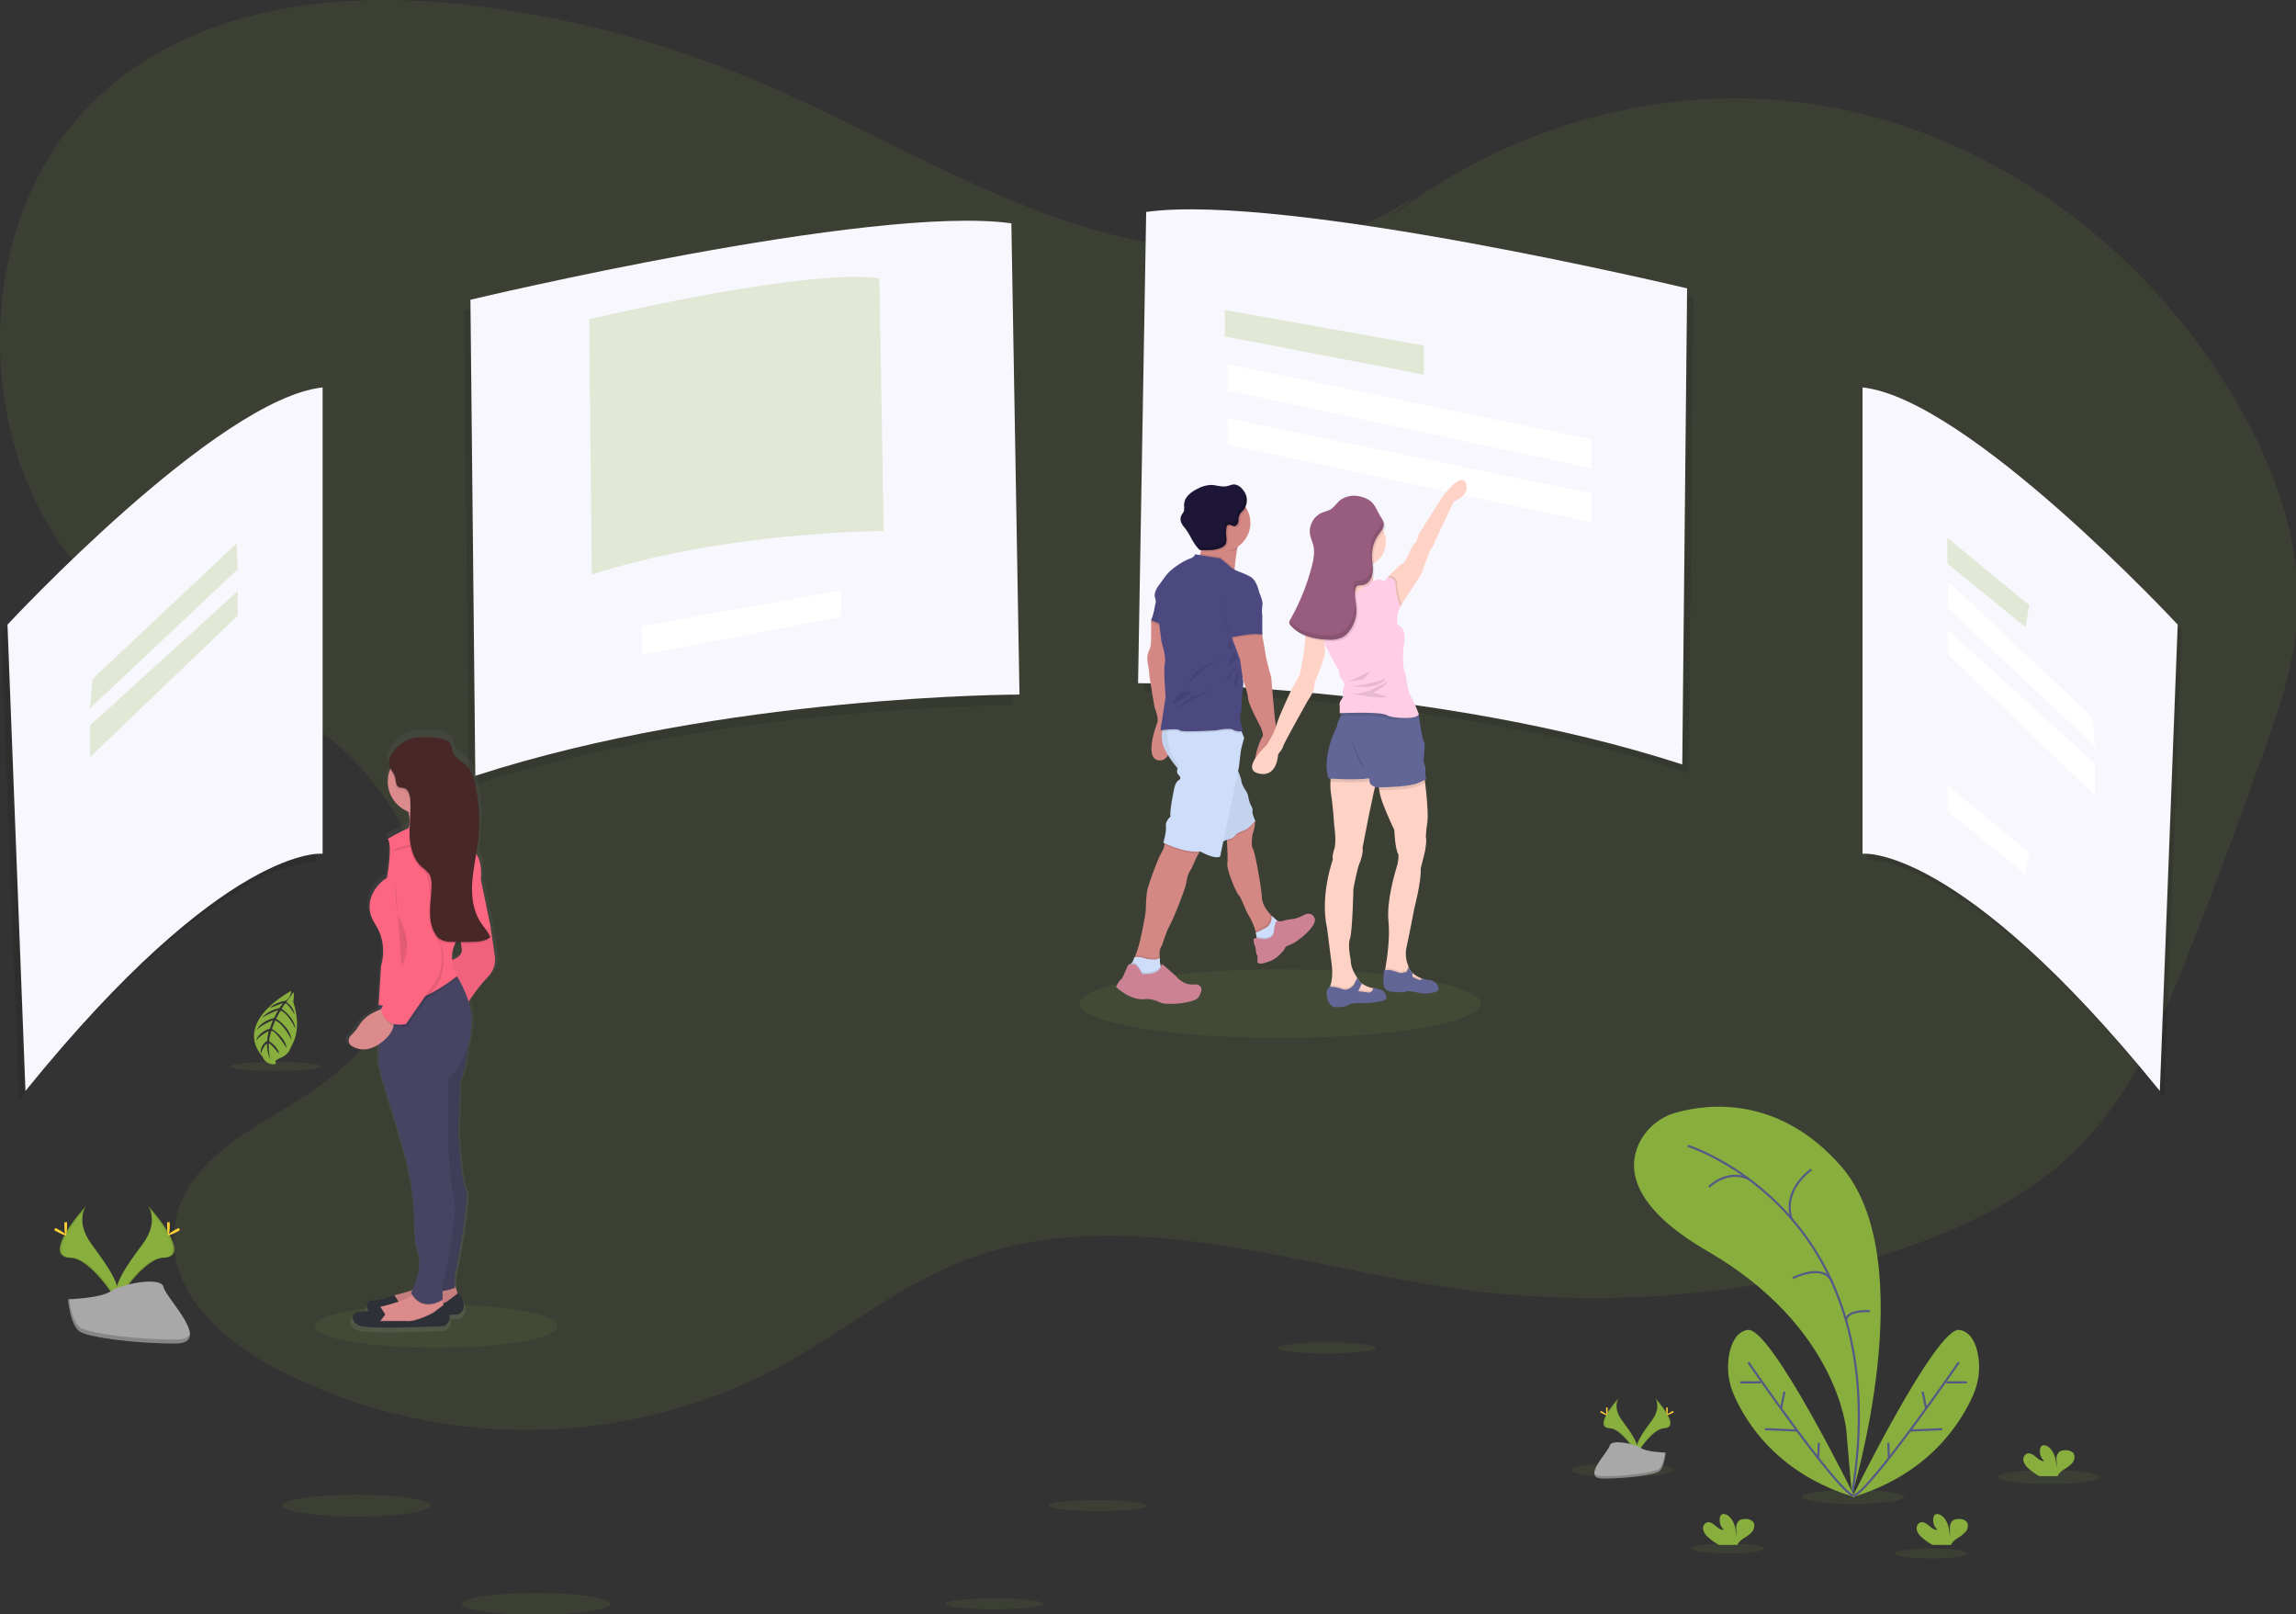 <?xml version="1.0" encoding="UTF-8" standalone="no"?><!DOCTYPE svg PUBLIC "-//W3C//DTD SVG 1.1//EN" "http://www.w3.org/Graphics/SVG/1.1/DTD/svg11.dtd"><svg width="100%" height="100%" viewBox="0 0 1077 757" version="1.1" xmlns="http://www.w3.org/2000/svg" xmlns:xlink="http://www.w3.org/1999/xlink" xml:space="preserve" xmlns:serif="http://www.serif.com/" style="fill-rule:evenodd;clip-rule:evenodd;stroke-miterlimit:10;"><rect x="0" y="0" width="1077" height="757" fill="#333333" stroke="none"/><path d="M663.83,91.84c-46.25,32.38 -106.24,30.29 -158.81,13.44c-52.57,-16.85 -100.86,-46.85 -152.08,-68.17c-42.69,-17.806 -87.67,-29.53 -133.62,-34.83c-65.28,-7.47 -138.18,1.63 -183.66,54c-50.65,58.29 -46.76,163.45 8,217c27.87,27.22 64.36,40.58 96.18,61.83c31.82,21.25 61.3,56.52 58.59,97.52c-2.51,38 -31.68,67.12 -61.87,85.41c-23.33,14.13 -52.06,29.56 -54.87,58.83c-2.72,28.32 21.44,50.51 44.51,63.13c75.26,41.18 168,40.78 243,-1c26.74,-14.95 51.3,-34.79 79.35,-46.37c73.65,-30.52 154.81,0.21 232.8,11.44c66.266,9.493 133.807,4.578 198,-14.41c38.62,-11.41 77.39,-28.85 104.52,-61.34c19.57,-23.43 31.76,-53.07 43.2,-82.36c12.2,-31.22 23.93,-62.663 35.19,-94.33c6.75,-19 13.4,-38.38 15.15,-58.72c3.16,-36.85 -10.16,-73.28 -28.3,-104.38c-43.07,-73.9 -115.61,-125.82 -194.17,-139.01c-78.56,-13.19 -161.67,12.57 -222.6,68.94" style="fill:#88ae3d;fill-opacity:0.1;fill-rule:nonzero;"/><path d="M540.65,103.4l-3.81,221c0,0 137.92,0 255.27,38.1l2.28,-223.26c0,0 -188.21,-44.99 -253.74,-35.84Z" style="fill-opacity:0.1;fill-rule:nonzero;"/><path d="M537.65,99.4l-3.81,221c0,0 137.92,0 255.27,38.1l2.28,-223.26c0,0 -188.21,-44.99 -253.74,-35.84Z" style="fill:#f7f7fd;fill-rule:nonzero;"/><path d="M471.41,109.73l3.81,221c0,0 -137.92,0 -255.26,38.1l-2.29,-223.26c0,0 188.21,-44.94 253.74,-35.84Z" style="fill-opacity:0.1;fill-rule:nonzero;"/><path d="M474.41,104.73l3.81,221c0,0 -137.92,0 -255.26,38.1l-2.29,-223.26c0,0 188.21,-44.94 253.74,-35.84Z" style="fill:#f7f7fd;fill-rule:nonzero;"/><path d="M412.46,130.51l2.05,118.51c0,0 -74,0 -136.9,20.43l-1.23,-119.73c0,0 100.94,-24.09 136.08,-19.21Z" style="fill:#88ae3d;fill-opacity:0.2;fill-rule:nonzero;"/><path d="M875.68,184.69l0,218.69c0,0 45,-5.34 139.45,111.25l8.38,-218.69c0,0 -98.3,-105.92 -147.83,-111.25Z" style="fill-opacity:0.1;fill-rule:nonzero;"/><path d="M873.68,181.69l0,218.69c0,0 45,-5.34 139.45,111.25l8.38,-218.69c0,0 -98.3,-105.92 -147.83,-111.25Z" style="fill:#f7f7fd;fill-rule:nonzero;"/><path d="M148.33,185.69l0,218.69c0,0 -44.96,-5.34 -139.39,111.25l-8.43,-218.69c0,0 98.29,-105.92 147.82,-111.25Z" style="fill-opacity:0.1;fill-rule:nonzero;"/><path d="M151.33,181.69l0,218.69c0,0 -44.96,-5.34 -139.39,111.25l-8.43,-218.69c0,0 98.29,-105.92 147.82,-111.25Z" style="fill:#f7f7fd;fill-rule:nonzero;"/><path d="M574.5,145.37l93.43,16.71l0,13.61l-93.43,-17.94l0,-12.38Z" style="fill:#88ae3d;fill-opacity:0.2;fill-rule:nonzero;"/><path d="M394.5,276.87l-93.42,16.71l0,13.61l93.42,-17.94l0,-12.38Z" style="fill:#fff;fill-rule:nonzero;"/><path d="M575.74,170.74l170.76,35.27l0,13.61l-170.76,-36.5l0,-12.38Z" style="fill:#fff;fill-rule:nonzero;"/><path d="M575.74,196.11l170.76,35.26l0,13.62l-170.76,-36.51l0,-12.37Z" style="fill:#fff;fill-rule:nonzero;"/><path d="M913.5,252.31l0,12.01l36.63,29.76l1.72,-10.3l-38.35,-31.47Z" style="fill:#88ae3d;fill-opacity:0.2;fill-rule:nonzero;"/><path d="M913.5,368.31l0,12.01l36.63,29.76l1.72,-10.3l-38.35,-31.47Z" style="fill:#fff;fill-rule:nonzero;"/><path d="M914.08,272.91l-0.58,12.02l69.25,65.23l-1.14,-13.73l-67.53,-63.52Z" style="fill:#fff;fill-rule:nonzero;"/><path d="M913.5,295.23l0,11.44l69.25,66.39l0,-14.88l-69.25,-62.95Z" style="fill:#fff;fill-rule:nonzero;"/><path d="M110.93,254.91l0.57,12.02l-69.24,65.23l1.14,-13.73l67.53,-63.52Z" style="fill:#88ae3d;fill-opacity:0.2;fill-rule:nonzero;"/><path d="M111.5,277.23l0,11.44l-69.24,66.39l0,-14.88l69.24,-62.95Z" style="fill:#88ae3d;fill-opacity:0.2;fill-rule:nonzero;"/><ellipse cx="204.61" cy="621.88" rx="57" ry="10.26" style="fill:#88ae3d;fill-opacity:0.1;"/><path d="M69.43,565.47c0,0 5.49,7.18 -2.54,18c-8.03,10.82 -14.65,20 -12,26.76c0,0 12.11,-20.14 22,-20.42c9.89,-0.28 3.39,-12.18 -7.46,-24.34Z" style="fill:#88ae3d;fill-rule:nonzero;"/><path d="M69.43,565.47c0.481,0.691 0.858,1.449 1.12,2.25c9.62,11.3 14.75,21.85 5.5,22.12c-8.61,0.24 -19,15.65 -21.42,19.54c0.08,0.29 0.18,0.59 0.29,0.88c0,0 12.11,-20.14 22,-20.42c9.89,-0.28 3.36,-12.21 -7.49,-24.37Z" style="fill-opacity:0.1;fill-rule:nonzero;"/><path d="M79.64,574.63c0,2.53 -0.28,4.58 -0.63,4.58c-0.35,0 -0.64,-2.05 -0.64,-4.58c0,-2.53 0.36,-1.34 0.71,-1.34c0.35,0 0.56,-1.2 0.56,1.34Z" style="fill:#ffd037;fill-rule:nonzero;"/><path d="M83.15,577.63c-2.22,1.21 -4.16,1.94 -4.33,1.64c-0.17,-0.3 1.5,-1.54 3.72,-2.75c2.22,-1.21 1.34,-0.33 1.51,0c0.17,0.33 1.32,-0.09 -0.9,1.11Z" style="fill:#ffd037;fill-rule:nonzero;"/><path d="M40.41,565.47c0,0 -5.47,7.16 2.53,18.03c8,10.87 14.65,20 12,26.76c0,0 -12.11,-20.14 -22,-20.42c-9.89,-0.28 -3.37,-12.21 7.47,-24.37Z" style="fill:#88ae3d;fill-rule:nonzero;"/><path d="M40.41,565.47c-0.477,0.694 -0.854,1.451 -1.12,2.25c-9.62,11.3 -14.75,21.85 -5.5,22.12c8.62,0.24 19,15.65 21.42,19.54c-0.079,0.299 -0.175,0.593 -0.29,0.88c-0.115,0.287 -12.11,-20.14 -22,-20.42c-9.89,-0.28 -3.35,-12.21 7.49,-24.37Z" style="fill-opacity:0.1;fill-rule:nonzero;"/><path d="M30.2,574.63c0,2.53 0.28,4.58 0.63,4.58c0.35,0 0.64,-2.05 0.64,-4.58c0,-2.53 -0.36,-1.34 -0.71,-1.34c-0.35,0 -0.56,-1.2 -0.56,1.34Z" style="fill:#ffd037;fill-rule:nonzero;"/><path d="M26.7,577.63c2.22,1.21 4.15,1.94 4.32,1.64c0.17,-0.3 -1.5,-1.54 -3.72,-2.75c-2.22,-1.21 -1.34,-0.33 -1.51,0c-0.17,0.33 -1.31,-0.09 0.91,1.11Z" style="fill:#ffd037;fill-rule:nonzero;"/><path d="M31.94,609.32c0,0 15.36,-0.47 20,-3.77c4.64,-3.3 23.62,-7.23 24.77,-1.94c1.15,5.29 23.08,26.29 5.74,26.43c-17.34,0.14 -40.29,-2.7 -44.91,-5.52c-4.62,-2.82 -5.6,-15.2 -5.6,-15.2Z" style="fill:#a8a8a8;fill-rule:nonzero;"/><path d="M82.76,628.2c-17.34,0.14 -40.29,-2.7 -44.91,-5.52c-3.52,-2.14 -4.92,-9.83 -5.39,-13.38l-0.51,0c0,0 1,12.39 5.59,15.2c4.59,2.81 27.57,5.66 44.91,5.52c5,0 6.74,-1.82 6.64,-4.46c-0.69,1.61 -2.6,2.61 -6.33,2.64Z" style="fill-opacity:0.2;fill-rule:nonzero;"/><ellipse cx="600.5" cy="470.71" rx="94" ry="16.1" style="fill:#88ae3d;fill-opacity:0.1;"/><path d="M581.54,253.42c-0.459,0.978 -0.795,2.009 -1,3.07c-0.06,0.267 -0.12,0.547 -0.18,0.84c-0.6,3.06 -1,6.91 -1.21,9.15c-0.1,1.12 -0.15,1.84 -0.15,1.84c0,0 -21.69,-1.45 -17.93,-5.09c0.969,-1.005 1.659,-2.246 2,-3.6c0.11,-0.39 0.2,-0.78 0.28,-1.18c0.179,-0.908 0.296,-1.826 0.35,-2.75c0,-0.23 0,-0.46 0,-0.7c0.049,-1.5 -0.021,-3.001 -0.21,-4.49c-0.189,-1.489 7.05,0 12.37,0.57c3.58,0.41 6.37,1.12 5.68,2.34Z" style="fill:#d38884;fill-rule:nonzero;"/><path d="M543.94,356.63c-7.39,-0.24 -1.94,-15.63 -1.09,-17.7c0.85,-2.07 -1.26,-7.14 -1.26,-7.14c0,0 -2.5,-14.66 -2.5,-15.62c-0.128,-1.999 -0.408,-3.984 -0.84,-5.94c-0.26,-1.996 0.089,-4.025 1,-5.82c0.85,-1.33 0.72,-6.66 0.72,-6.66l0,-6.9l1.65,-2.18l4.21,4l1.17,1.1l2.06,7.72l-0.73,11.06l-0.39,10.77l2.55,14.9c0,0 0.89,18.66 -6.55,18.41Z" style="fill:#d38884;fill-rule:nonzero;"/><path d="M546.28,294.5l-6.3,-2.62l0,-1.02l1.64,-2.18l4.22,3.98l0.44,1.84Z" style="fill-opacity:0.1;fill-rule:nonzero;"/><path d="M543.38,278.74c-0.81,1.989 -1.397,4.062 -1.75,6.18c-0.326,2.032 -0.879,4.022 -1.65,5.93l7,2.91l-3.6,-15.02Z" style="fill:#4c4981;fill-rule:nonzero;"/><path d="M543.38,278.74c-0.81,1.989 -1.397,4.062 -1.75,6.18c-0.326,2.032 -0.879,4.022 -1.65,5.93l7,2.91l-3.6,-15.02Z" style="fill-opacity:0.05;fill-rule:nonzero;"/><path d="M599.14,431.73l-0.58,1.24c0,0 -0.63,4.11 -0.63,4.21c0,0.1 -1.82,2.84 -1.82,2.84l-4.57,1l-1.94,-0.24c-0.103,-1.13 -0.277,-2.252 -0.52,-3.36c-0.07,-0.31 -0.14,-0.63 -0.23,-0.95c-0.683,-2.564 -1.759,-5.006 -3.19,-7.24c-1.431,-2.234 -3.39,-8.36 -4.6,-9.45c-1.21,-1.09 -5.82,-12.12 -5.33,-14.78c0.26,-1.46 0.05,-6.36 -0.19,-10.44c-0.2,-3.33 -0.42,-6.13 -0.42,-6.13l11.51,-6.8l1.34,2.11l0.8,1.25c0,0 0,0.24 -0.05,0.64l0,0.15c-0.132,1.701 -0.468,3.379 -1,5c-0.532,1.621 -0.86,6.18 0,7.27c0.86,1.09 3.6,15.66 4.21,22.4c0,0.21 0,0.42 0,0.61c0.24,3.1 2.16,5.86 4.09,7.88c0.12,0.14 0.25,0.27 0.38,0.4c0.857,0.859 1.773,1.657 2.74,2.39Z" style="fill:#d38884;fill-rule:nonzero;"/><path d="M589.6,440.76l1.94,0.24l4.57,-1c0,0 1.82,-2.75 1.82,-2.84c0,-0.09 0.63,-4.21 0.63,-4.21l0.58,-1.24l0.07,-0.15c-1.117,-0.774 -2.168,-1.64 -3.14,-2.59c-0.11,-0.1 -0.22,-0.2 -0.32,-0.31c-0.1,-0.11 0.65,4 -2.83,5.79c-1.69,0.87 -3.08,1.54 -4.05,2l0.73,4.31Z" style="fill-opacity:0.1;fill-rule:nonzero;"/><path d="M599.94,432.31l-0.65,1.39c0,0 -0.63,4.11 -0.63,4.21c0,0.1 -1.82,2.84 -1.82,2.84l-4.57,1l-2.63,-0.31c0,-0.53 -0.09,-1.28 -0.22,-2.19c-0.08,-0.55 -0.19,-1.16 -0.34,-1.82c1,-0.45 2.55,-1.19 4.54,-2.22c3.49,-1.79 2.83,-5.79 2.83,-5.79c0.755,0.752 1.553,1.46 2.39,2.12c0.48,0.34 0.87,0.61 1.1,0.77Z" style="fill:#ceddf9;fill-rule:nonzero;"/><path d="M599.94,432.31l-0.65,1.39c0,0 -0.63,4.11 -0.63,4.21c0,0.1 -1.82,2.84 -1.82,2.84l-4.57,1l-2.63,-0.31c0,-0.53 -0.09,-1.28 -0.22,-2.19c0.559,0.026 1.115,0.102 1.66,0.23c0.545,0.128 6.24,1.33 6.54,-3.61c0.18,-2.8 0.76,-3.9 1.22,-4.33c0.48,0.34 0.87,0.61 1.1,0.77Z" style="fill-opacity:0.1;fill-rule:nonzero;"/><path d="M599.48,431.98c0,0 -1.55,-0.34 -1.86,4.59c-0.31,4.93 -6.54,3.61 -6.54,3.61c0,0 -3.06,-0.76 -3.09,0.51c0.102,1.174 0.379,2.327 0.82,3.42c0.441,1.093 0.18,2.94 0.76,3.64c0.58,0.7 0.21,3.3 0.21,3.3c0,0 0.24,1.94 5.06,0c0,0 4.3,-0.89 7.87,-6.24c0.12,-0.18 -0.42,-0.73 2.7,-1.85c3.12,-1.12 12,-8.3 11.36,-11.81c-0.141,-1.185 -0.976,-2.178 -2.12,-2.52c-0.943,-0.251 -1.949,-0.115 -2.79,0.38c-0.843,0.456 -1.715,0.857 -2.61,1.2c-1.188,0.481 -2.442,0.781 -3.72,0.89c-0.98,0.084 -1.948,0.268 -2.89,0.55c-1.004,0.392 -2.096,0.506 -3.16,0.33Z" style="fill:#cc8294;fill-rule:nonzero;"/><path d="M564.16,398.04c-0.688,0.57 -1.282,1.245 -1.76,2c-1.76,2.69 -2.82,6.45 -4,8.07c-1.54,2.1 -2,6.18 -2,6.18c-0.41,2.68 -6.09,17 -7.63,19.54c-1.54,2.54 -3.68,9.45 -3.68,9.45c-1.31,1.64 -1.23,4.08 -1.1,5.24c0,0.2 0,0.36 0.06,0.47c0.06,0.11 0,0.19 0,0.19l0,0.07l-2.1,3.57l-6.68,-0.93l-3.45,-2.34c0.283,-0.459 0.533,-0.937 0.75,-1.43c1.85,-4.12 3.16,-11.48 3.16,-11.48c0,0 1.86,-8.4 1.72,-10.36c0.047,-2.674 0.23,-5.344 0.55,-8c0.32,-2.656 5.26,-16.05 6.94,-18.65c0.7,-1.027 1.133,-2.213 1.26,-3.45c0.032,-0.249 0.032,-0.501 0,-0.75l2.26,-2.25c0,0 18.6,2.55 15.7,4.86Z" style="fill:#d38884;fill-rule:nonzero;"/><path d="M544.12,448.48l0,0.79l-2.1,3.57l-6.68,-0.93l-3.45,-2.34c0.283,-0.459 0.533,-0.937 0.75,-1.43c1.68,-0.48 5.52,0.88 5.52,0.88c0,0 4.15,0.79 5.9,-0.48c0,-0.01 0.02,-0.04 0.06,-0.06Z" style="fill-opacity:0.1;fill-rule:nonzero;"/><path d="M542.49,458.01l-6.78,1.62l-6.22,-4.6l0.32,-2.59c0.434,-0.266 0.82,-0.604 1.14,-1c0.454,-0.533 0.764,-1.173 0.9,-1.86c0.36,-1.91 6.27,0.18 6.27,0.18c0,0 4.32,0.82 6,-0.55c-0.118,1.256 -0.01,2.523 0.32,3.74c0.16,0.593 0.512,1.117 1,1.49c1.73,1.19 -2.95,3.57 -2.95,3.57Z" style="fill:#ceddf9;fill-rule:nonzero;"/><path d="M542.49,458.01l-6.78,1.62l-6.22,-4.6l0.32,-2.59c0.434,-0.266 0.82,-0.604 1.14,-1c0.45,0 0.94,0 1.36,0c1,0.1 3.5,4.55 3.5,4.55c6.14,0.41 8,-1.6 8.63,-3.08c0.16,0.593 0.512,1.117 1,1.49c1.73,1.23 -2.95,3.61 -2.95,3.61Z" style="fill-opacity:0.1;fill-rule:nonzero;"/><path d="M535.81,456.74c0,0 -2.46,-4.45 -3.5,-4.54c-0.879,-0.049 -1.761,-0.049 -2.64,0c-0.879,0.049 -2.72,6.45 -3.72,7c-1,0.55 -2.46,3.64 -2.46,3.64c0,0 7.2,7 14.16,5.63c2.221,0.032 4.404,0.576 6.38,1.59c3.22,1.68 16.67,0.41 18.31,-2.54c1.22,-2.22 1.71,-3.83 0.63,-5c-0.654,-0.678 -1.598,-0.999 -2.53,-0.86c-1.69,0.23 -5.49,0.19 -8.82,-3.9c0,0 -6.14,-5.62 -6.64,-5.63c-0.5,-0.01 0.41,5.25 -9.17,4.61Z" style="fill:#cc8294;fill-rule:nonzero;"/><path d="M588.78,385.72l-0.05,0.06c-0.42,0.46 -3.38,3.71 -4.28,3.94c-1.488,0.562 -2.944,1.206 -4.36,1.93c-1.416,0.724 -1.82,2.43 -3.27,2.55c-0.438,0.063 -0.868,0.177 -1.28,0.34c-0.2,-3.33 -0.42,-6.13 -0.42,-6.13l11.51,-6.78l1.34,2.11c0.3,0.85 0.64,1.64 0.75,1.89l0.06,0.09Z" style="fill-opacity:0.1;fill-rule:nonzero;"/><path d="M546.94,338.93c0,0 -4.48,5.84 0,13.59c2.41,4.357 5.521,8.286 9.21,11.63l15.26,31.62c0,0 4,-2.18 5.46,-2.3c1.46,-0.12 3.27,-2.54 3.27,-2.54c1.416,-0.728 2.871,-1.376 4.36,-1.94c1,-0.24 4.33,-4 4.33,-4c0,0 -1.67,-3.63 -1.3,-4.6c0.37,-0.97 -1.09,-3.4 -1.09,-3.4c-0.454,-1.215 -0.789,-2.471 -1,-3.75c0,-1 -1.58,-3.27 -1.58,-3.27c0,0 -1.57,-2.43 -1.57,-3.76c0,-1.33 -2.35,-6.58 -2.35,-6.58l-0.61,-23l-32.39,2.3Z" style="fill:#ceddf9;fill-rule:nonzero;"/><path d="M588.78,384.99c0,0 -3.36,3.75 -4.33,4c-1.489,0.564 -2.944,1.212 -4.36,1.94c-1.416,0.728 -1.82,2.42 -3.27,2.54c-1.044,0.217 -2.054,0.577 -3,1.07c-1.3,0.59 -2.47,1.23 -2.47,1.23l-15.27,-31.62c-1.337,-1.165 -2.577,-2.436 -3.71,-3.8c-2.068,-2.437 -3.909,-5.058 -5.5,-7.83c-1.749,-2.81 -2.371,-6.181 -1.74,-9.43c0.284,-1.49 0.876,-2.904 1.74,-4.15l10.86,-0.77l21.63,-1.54l0.18,6.81l0.4,16.19c0,0 0.35,0.81 0.79,1.88c0.687,1.488 1.194,3.052 1.51,4.66c0,1.34 1.57,3.76 1.57,3.76c0,0 1.58,2.3 1.58,3.27c0.212,1.282 0.547,2.542 1,3.76c0.453,1.218 1.46,2.42 1.1,3.38c-0.36,0.96 1.29,4.65 1.29,4.65Z" style="fill-opacity:0.05;fill-rule:nonzero;"/><path d="M564.16,398.04c-0.688,0.57 -1.282,1.245 -1.76,2c-6.59,0.48 -14.25,-3 -16.24,-3.92c0.032,-0.249 0.032,-0.501 0,-0.75l2.26,-2.25c0,0 18.64,2.61 15.74,4.92Z" style="fill-opacity:0.1;fill-rule:nonzero;"/><path d="M583.6,346.1c0,0 -1,3.39 -1.33,4.84c-0.33,1.45 -1.09,8.61 -1.09,8.61l-0.42,2l-6.92,33l-1.51,7.17c-2.66,1.46 -9.32,-2.43 -9.32,-2.43c-7.76,0.86 -17.33,-4.11 -17.33,-4.11c0,0 1.57,-5.09 1.21,-7.63c-0.36,-2.54 2.18,-4.61 2.18,-4.61c-0.6,-2.3 1.57,-12.36 1.57,-12.36c0,0 0.49,-3.75 2.31,-4.72c1.82,-0.97 -0.24,-2.42 -0.73,-3.28c-0.172,-0.74 -0.113,-1.515 0.17,-2.22c0.157,-0.56 0.344,-1.11 0.56,-1.65c-4.62,-4.62 -5.33,-11.84 -5.34,-15.85c-0.013,-0.978 0.031,-1.957 0.13,-2.93l10,-1.75l21.85,-3.82l2.23,6.86l0.56,1.72l1.22,3.16Z" style="fill:#ceddf9;fill-rule:nonzero;"/><path d="M581.54,253.42c-0.459,0.978 -0.795,2.009 -1,3.07c-0.06,0.267 -0.12,0.547 -0.18,0.84c-2.11,1.37 -3.41,1.38 -6.11,1.38c-0.93,0 -1.45,-1.78 -2.33,-2c0,0 -1.32,-4.76 -1.69,-0.75c-2.54,-0.52 -4.73,1.46 -6.53,-0.27c0,-0.23 0,-0.46 0,-0.7c0.049,-1.5 -0.021,-3.001 -0.21,-4.49c-0.189,-1.489 7.05,0 12.37,0.57c3.58,0.42 6.37,1.13 5.68,2.35Z" style="fill-opacity:0.1;fill-rule:nonzero;"/><path d="M586.54,245.26c-0.011,7.409 -6.111,13.5 -13.52,13.5c-0.903,0 -1.805,-0.09 -2.69,-0.27c-6.25,-1.288 -10.775,-6.841 -10.775,-13.222c0,-7.406 6.094,-13.5 13.5,-13.5c4.863,0 9.364,2.627 11.755,6.862c1.147,2.02 1.744,4.307 1.73,6.63Z" style="fill:#d38884;fill-rule:nonzero;"/><path d="M579.15,266.48c-0.1,1.12 -0.15,1.84 -0.15,1.84c0,0 -21.69,-1.45 -17.93,-5.09c0.969,-1.005 1.659,-2.246 2,-3.6l9.41,1.54c0,0 2.66,2.06 4.72,4c0.587,0.524 1.243,0.965 1.95,1.31Z" style="fill-opacity:0.1;fill-rule:nonzero;"/><path d="M582.39,343.63c-0.954,0.127 -1.925,0.055 -2.85,-0.21c-0.401,-0.128 -0.786,-0.299 -1.15,-0.51c-1.82,-1.09 -7.87,0.25 -7.87,0.25c0,0 -16.48,1.09 -17.21,0c-0.41,-0.63 -3.32,-0.54 -5.7,-0.35c-1,0.08 -1.85,0.18 -2.46,0.24c0.284,-1.49 0.876,-2.904 1.74,-4.15l10.86,-0.77l21.85,-3.82l2.23,6.86c0.145,0.829 0.331,1.65 0.56,2.46Z" style="fill-opacity:0.1;fill-rule:nonzero;"/><path d="M572.45,261.9l-11.82,-1.94c-0.422,0.942 -1.239,1.652 -2.23,1.94c-1.57,0.36 -8.6,4 -11.75,8.36l-3.15,4.37c0,0 -2.55,3.15 -1.7,5.69c0.85,2.54 1.82,11.15 1.82,11.15l1.21,9.57c0,0 2.3,6.91 1.58,9.94c-0.72,3.03 0.36,15.75 0.36,15.75l-2.42,15.75c0,0 8.23,-1.09 9,0c0.77,1.09 17.21,0 17.21,0c0,0 6,-1.34 7.87,-0.25c1.223,0.659 2.623,0.915 4,0.73c1.377,-0.185 -1.45,-5 -0.61,-7.75c0.84,-2.75 0.61,-7.88 0.61,-7.88c0,0 1.21,-7.39 0.6,-8.72c-0.61,-1.33 1.34,-6.18 1.34,-6.18l6.42,-33.8c0,0 -0.78,-6.06 -4.21,-8.12c-3.43,-2.06 -7.3,-2.67 -9.36,-4.6c-2.06,-1.93 -4.77,-4.01 -4.77,-4.01Z" style="fill:#4c4981;fill-rule:nonzero;"/><path d="M577.94,295.22l0,4l3.73,10.06l1.35,9.33c0,0 2.43,6.66 2.43,9c0,2.34 5.93,13.45 5.93,13.45c0,0 1.62,3.76 0.81,4.48c-0.81,0.72 -7.83,16.72 1,16.24c8.83,-0.48 6.06,-17.2 6.06,-17.2l-1.21,-7.27c0,0 -1.7,-18.18 -1.7,-19.51c0,0 -2.18,-7.75 -2.42,-9.45c-0.24,-1.7 -1.82,-10.3 -1.82,-10.3l-1.33,-5.57l-12.83,2.74Z" style="fill:#d38884;fill-rule:nonzero;"/><path d="M573.69,307.82l-13.17,7.54l-4.09,6.18l5.45,-5.54l11.81,-8.18Z" style="fill-opacity:0.1;fill-rule:nonzero;"/><path d="M569.7,322.26c0,0 -6,3.91 -8.82,3.91c-2.82,0 -9.36,6.72 -9.36,6.72c0,0 9.27,-6 10,-5.81c0.73,0.19 8.18,-4.82 8.18,-4.82Z" style="fill-opacity:0.1;fill-rule:nonzero;"/><path d="M554.34,324.35c0,0 -5.63,5.09 -4.18,5.64c1.45,0.55 9,-5.64 9,-5.64l-4.82,0Z" style="fill-opacity:0.1;fill-rule:nonzero;"/><path d="M579.24,306.18c0,0 -4.36,5.91 -3.18,5.82c1.18,-0.09 4.54,-3.46 4.54,-3.46l-1.36,-2.36Z" style="fill-opacity:0.1;fill-rule:nonzero;"/><path d="M579.87,312c0,0 -4.72,5.36 -4.54,6.72c0.18,1.36 4.54,-6.72 4.54,-6.72Z" style="fill-opacity:0.1;fill-rule:nonzero;"/><path d="M581.06,314.68c0,0 -3.18,5.68 -1.82,6.86c1.36,1.18 1.82,-6.86 1.82,-6.86Z" style="fill-opacity:0.1;fill-rule:nonzero;"/><path d="M576.94,300.09c0,0 -2.37,4 -0.64,4.27c1.73,0.27 1.9,0 1.9,0l-1.26,-4.27Z" style="fill-opacity:0.1;fill-rule:nonzero;"/><path d="M577.6,285.46c-0.59,2.445 -1.4,4.831 -2.42,7.13c-0.38,-1.172 -0.693,-2.363 -0.94,-3.57c0.998,-1.296 2.123,-2.489 3.36,-3.56Z" style="fill-opacity:0.1;fill-rule:nonzero;"/><path d="M584.81,238.63c-0.234,0.511 -0.541,0.986 -0.91,1.41c-0.62,0.559 -1.17,1.19 -1.64,1.88c-0.37,1.031 -0.569,2.115 -0.59,3.21c-0.18,1.08 -0.86,2.28 -2,2.31c-0.561,-0.047 -1.106,-0.211 -1.6,-0.48c-0.502,-0.26 -1.105,-0.241 -1.59,0.05c-0.316,0.321 -0.498,0.75 -0.51,1.2c-0.138,0.94 -0.192,1.89 -0.16,2.84c0,0.38 0,0.75 0.06,1.13c0.279,1.195 0.206,2.446 -0.21,3.6c-0.522,0.836 -1.312,1.47 -2.24,1.8c-1.008,0.416 -2.062,0.711 -3.14,0.88c-2.053,0.252 -4.125,0.319 -6.19,0.2c-0.191,0.005 -0.381,-0.025 -0.56,-0.09c-0.088,-0.035 -0.17,-0.086 -0.24,-0.15c0.229,-1.136 0.353,-2.291 0.37,-3.45c-2.618,-2.541 -4.096,-6.038 -4.096,-9.686c0,-7.406 6.094,-13.5 13.5,-13.5c4.856,0 9.352,2.62 11.746,6.846Z" style="fill-opacity:0.1;fill-rule:nonzero;"/><path d="M579.17,227.2c-1.24,-0.13 -2.41,0.53 -3.63,0.8c-2.51,0.55 -5.08,-0.59 -7.66,-0.58c-2.218,0.126 -4.376,0.77 -6.3,1.88c-1.556,0.735 -2.976,1.729 -4.2,2.94c-1.229,1.23 -1.944,2.883 -2,4.62c0.171,0.996 0.14,2.016 -0.09,3c-0.26,0.496 -0.568,0.965 -0.92,1.4c-0.646,1.037 -0.803,2.307 -0.43,3.47c0.517,1.139 1.216,2.186 2.07,3.1c1.66,2.13 2.7,4.68 4.19,6.94c0.65,0.981 1.379,1.908 2.18,2.77c0.131,0.153 0.291,0.279 0.47,0.37c0.176,0.062 0.363,0.089 0.55,0.08c3.16,0.09 6.43,0.16 9.34,-1.08c0.932,-0.323 1.724,-0.959 2.24,-1.8c0.42,-1.153 0.496,-2.404 0.22,-3.6c-0.132,-1.332 -0.102,-2.675 0.09,-4c0.013,-0.447 0.195,-0.873 0.51,-1.19c0.485,-0.301 1.097,-0.32 1.6,-0.05c0.494,0.26 1.034,0.423 1.59,0.48c1.09,0 1.78,-1.24 2,-2.32c-0.244,-1.974 0.613,-3.931 2.23,-5.09c1.518,-1.927 2.028,-4.467 1.37,-6.83c-0.72,-2.25 -2.92,-5.06 -5.42,-5.31Z" style="fill:#1e1637;fill-rule:nonzero;"/><path d="M592.14,284.63c-0.266,1.656 -0.266,3.344 0,5c-0.12,1.34 0,8.73 0,8.73c-4,-1.22 -14.17,1.21 -14.17,1.21l-1.21,-3.63c-0.691,-0.896 -1.206,-1.913 -1.52,-3c-0.38,-1.175 -0.693,-2.37 -0.94,-3.58c-0.528,-2.514 -0.925,-5.054 -1.19,-7.61c-0.51,-3.85 5.22,-8 9.56,-10.3c4.34,-2.3 8.14,7.51 8.14,7.51c0,0 1.81,3.77 1.33,5.67Z" style="fill-opacity:0.1;fill-rule:nonzero;"/><path d="M592.14,283.94c-0.266,1.656 -0.266,3.344 0,5c-0.12,1.33 0,8.72 0,8.72c-4,-1.21 -14.17,1.21 -14.17,1.21l-1.21,-3.63c-0.693,-0.894 -1.209,-1.913 -1.52,-3c-0.38,-1.172 -0.693,-2.363 -0.94,-3.57c-0.527,-2.515 -0.924,-5.055 -1.19,-7.61c-0.51,-3.86 5.22,-8 9.56,-10.31c4.34,-2.31 8.14,7.51 8.14,7.51c0,0 1.81,3.74 1.33,5.68Z" style="fill:#4c4981;fill-rule:nonzero;"/><path d="M584.45,232.51c-0.208,-0.687 -0.507,-1.343 -0.89,-1.95c0.06,0.17 0.12,0.33 0.17,0.5c0.658,2.363 0.148,4.903 -1.37,6.83c-1.617,1.159 -2.474,3.116 -2.23,5.09c-0.17,1.08 -0.86,2.27 -2,2.31c-0.561,-0.047 -1.106,-0.211 -1.6,-0.48c-0.502,-0.26 -1.105,-0.241 -1.59,0.05c-0.316,0.321 -0.498,0.75 -0.51,1.2c-0.193,1.325 -0.223,2.668 -0.09,4c0.11,1.22 0.35,2.53 -0.22,3.61c-0.527,0.831 -1.315,1.464 -2.24,1.8c-2.91,1.24 -6.18,1.17 -9.34,1.08c-0.187,0.006 -0.374,-0.025 -0.55,-0.09c-0.183,-0.085 -0.344,-0.212 -0.47,-0.37c-0.809,-0.855 -1.539,-1.782 -2.18,-2.77c-1.49,-2.26 -2.53,-4.8 -4.19,-6.94c-0.45,-0.58 -1,-1.15 -1.37,-1.76l0,0.12c0.51,1.143 1.21,2.191 2.07,3.1c1.65,2.13 2.7,4.68 4.18,6.94c0.65,0.984 1.383,1.91 2.19,2.77c0.127,0.153 0.284,0.278 0.46,0.37c0.177,0.061 0.363,0.089 0.55,0.08c3.16,0.09 6.44,0.16 9.34,-1.08c0.932,-0.323 1.724,-0.959 2.24,-1.8c0.42,-1.153 0.496,-2.404 0.22,-3.6c-0.122,-1.332 -0.092,-2.674 0.09,-4c0.021,-0.445 0.202,-0.868 0.51,-1.19c0.485,-0.301 1.097,-0.32 1.6,-0.05c0.494,0.26 1.034,0.423 1.59,0.48c1.1,0 1.78,-1.24 2,-2.32c0.016,-1.095 0.216,-2.18 0.59,-3.21c0.467,-0.692 1.017,-1.324 1.64,-1.88c1.529,-1.925 2.049,-4.469 1.4,-6.84Z" style="fill-opacity:0.2;fill-rule:nonzero;"/><path d="M681.94,235.14l-8.64,18.36c0,0 -1.27,3.45 -2.09,4.09c-0.82,0.64 -4.45,11.54 -4.45,11.54l-9.27,14.28l-0.63,1l-3.63,-1l-2.55,-9.52l0.15,-2.76l0,-0.35c0,0 5.72,-6 7,-6.45c0,0 1,0.12 2.9,-4.53c1.9,-4.65 3.64,-5.65 3.64,-5.65l1,-3.36l10.73,-17.09c0,0 9,-12.89 11.45,-7.17c2.45,5.72 -5.61,8.61 -5.61,8.61Z" style="fill:#ffd2c6;fill-rule:nonzero;"/><path d="M646.06,365.56c-0.029,0.311 -0.128,0.612 -0.29,0.88c-1,1.46 -6.63,31.17 -6.63,31.17c0.45,2 -0.82,6 -1.64,7.82c-0.82,1.82 -2.64,11.26 -2.64,11.26c0,0 -0.45,20.36 -1.62,23.54c-1.17,3.18 0.37,10 0.37,10c-0.11,3.13 1.77,6.45 2.89,8.13l0.22,0.32c0.36,0.52 0.6,0.82 0.6,0.82c0.308,0.607 0.741,1.142 1.27,1.57l0.26,0.2c1.545,1.032 3.273,1.762 5.09,2.15l0.18,0c0.72,0.16 1.2,0.23 1.2,0.23l0.45,2.46l-4.81,1l-9.18,0.63c0,0 -10.82,0.83 -8.36,-4c0.17,-0.322 0.317,-0.657 0.44,-1c0.095,-0.236 0.179,-0.476 0.25,-0.72c1.48,-4.63 0.48,-10.26 0.48,-10.26l-2.09,-16.44c-3.45,-15.27 2.71,-32.26 2.71,-32.26c0,0 -0.53,-1.36 0.65,-4.81c1.18,-3.45 0,-11 0,-11c0,0 -0.63,-9.72 -1.45,-14.53c-0.323,-2.026 -0.434,-4.081 -0.33,-6.13c0.04,-1.199 0.15,-2.394 0.33,-3.58l20.71,-2.75c0,0 1.19,3.37 0.94,5.3Z" style="fill:#ffd2c6;fill-rule:nonzero;"/><path d="M645.77,466.13l-4.81,1l-9.18,0.63c0,0 -10.82,0.83 -8.36,-4c0.17,-0.322 0.317,-0.657 0.44,-1c0.095,-0.236 0.179,-0.476 0.25,-0.72c1.875,0.062 3.727,0.434 5.48,1.1c3.08,1.19 5.4,-1.91 5.4,-1.91l1.5,-2.86l0.22,-0.41c0.36,0.52 0.6,0.82 0.6,0.82c0.363,0.703 0.887,1.309 1.53,1.77l-0.26,0.53l-1.45,3.06c0,0 1.86,0.19 4.4,0.6c1.014,0.262 2.072,-0.315 2.4,-1.31l0.18,0c0.72,0.16 1.2,0.23 1.2,0.23l0.46,2.47Z" style="fill-opacity:0.1;fill-rule:nonzero;"/><path d="M650.22,468.39c-0.36,1.64 -10.49,2.14 -10.49,2.14c0,0 -5.64,-0.54 -7.22,0.77c-1.58,1.31 -6.23,1 -6.41,1c-0.18,0 -2.63,-0.09 -3.59,-4.49c-0.96,-4.4 1.25,-5 1.35,-5.07c1.961,0.028 3.901,0.404 5.73,1.11c3.08,1.19 5.4,-1.91 5.4,-1.91l1.72,-3.27c0.36,0.52 0.6,0.82 0.6,0.82c0.363,0.703 0.887,1.309 1.53,1.77l-1.71,3.59c0,0 1.86,0.19 4.4,0.59c0.154,0.035 0.312,0.053 0.471,0.053c1.136,0 2.078,-0.917 2.109,-2.053c0.005,-0.09 0.005,-0.18 0,-0.27c-0.005,-0.09 1.58,0.46 3.54,1c1.814,0.522 2.938,2.369 2.57,4.22Z" style="fill:#626696;fill-rule:nonzero;"/><path d="M669.31,387.22c-0.24,1.45 -0.49,5.21 -0.49,5.21c0.85,3.15 -1.33,10.63 -1.33,10.63l-1.09,4.27c0.48,5.45 -3,18.78 -3,18.78c0,0 -2.33,12.36 -3.54,17.69c-0.724,2.963 -0.504,6.079 0.63,8.91l0.09,0.22c0,0.1 0.05,0.2 0.07,0.3c0.036,0.147 0.083,0.29 0.14,0.43c0.271,0.734 0.674,1.412 1.19,2c0.199,0.24 0.416,0.464 0.65,0.67c1.14,1.01 2.446,1.815 3.86,2.38l0.61,0.24c0.632,0.234 1.276,0.435 1.93,0.6l0.22,0l-0.49,2.86l-6.42,-1.65l-8.6,-2.79l-4.17,-2.34c0,0 0,-0.23 0.13,-0.67c0.005,-0.026 0.005,-0.054 0,-0.08c0,-0.19 0.08,-0.41 0.13,-0.67c0.66,-3.75 2.3,-14.24 1.48,-22c-1,-9.57 3,-22.78 3.93,-25.92c0.578,-1.801 0.825,-3.691 0.73,-5.58c-1.58,-2.3 -1.94,-11.51 -1.94,-11.51c0,0 -2.91,-5.94 -5.31,-12.24c-0.8,-2.056 -1.38,-4.192 -1.73,-6.37c-0.284,-1.533 -0.402,-3.092 -0.35,-4.65c0.052,-1.558 19.51,-17.81 21.65,-0.57c0.07,0.59 0.14,1.14 0.21,1.69c1.9,15.85 1.04,18.75 0.81,20.16Z" style="fill:#ffd2c6;fill-rule:nonzero;"/><path d="M669.31,459.63l-0.49,2.86l-6.42,-1.65l-8.6,-2.79l-4.23,-2.42c0,0 0,-0.23 0.13,-0.67c0.005,-0.026 0.005,-0.054 0,-0.08c0,-0.19 0.08,-0.41 0.13,-0.67l0.6,0c1.222,-0.119 2.454,0.049 3.6,0.49c1.4,0.52 3.24,1.12 3.61,0.87c0.649,-0.278 1.355,-0.401 2.06,-0.36l0.89,-2l0.14,-0.3c0.269,0.735 0.672,1.413 1.19,2c0.215,0.251 0.445,0.488 0.69,0.71l0,0.69l-0.05,1c0.961,0.612 2,1.089 3.09,1.42c0.282,0.07 0.578,0.07 0.86,0l0.61,0.24c0.632,0.234 1.276,0.435 1.93,0.6l0.26,0.06Z" style="fill-opacity:0.1;fill-rule:nonzero;"/><path d="M666.09,465.76c-1.79,-0.51 -6.11,-1.34 -6.81,-0.7c-0.7,0.64 -6.69,0 -6.69,0c-1.275,-0.02 -2.449,-0.708 -3.09,-1.81c-1.25,-1.94 -0.24,-8.21 -0.24,-8.21l0.44,0l0.74,-0.08c1.221,-0.118 2.453,0.046 3.6,0.48c1.4,0.53 3.24,1.13 3.61,0.88c0.648,-0.285 1.354,-0.411 2.06,-0.37l1,-2.25c0.271,0.734 0.674,1.412 1.19,2c0.212,0.25 0.443,0.484 0.69,0.7l-0.09,1.67c0.962,0.612 2.001,1.093 3.09,1.43c0.541,0.205 1.157,0.01 1.48,-0.47c0.046,-0.079 0.083,-0.163 0.11,-0.25c0.81,0.382 1.662,0.664 2.54,0.84c2.315,-0.242 4.471,1.294 5,3.56c0.95,2.79 -6.84,3.09 -8.63,2.58Z" style="fill:#626696;fill-rule:nonzero;"/><path d="M646.06,365.56l-1.11,0.34c-0.872,0.265 -1.765,0.452 -2.67,0.56c-5.74,0.81 -15.19,0.32 -18.19,0.13c0.04,-1.199 0.15,-2.394 0.33,-3.58l20.71,-2.75c0,0 1.18,3.37 0.93,5.3Z" style="fill-opacity:0.1;fill-rule:nonzero;"/><path d="M664.13,360.53c0,0 -7.6,1.18 -13.79,2.53c-2.06,0.45 -4,0.93 -5.39,1.38c-0.873,0.264 -1.766,0.454 -2.67,0.57c-6.89,1 -19.13,0.07 -19.13,0.07c-3.36,-10.9 4.08,-24.63 4.08,-24.63c-0.17,-1.09 1.55,-4.44 1.55,-4.44l0,-0.11l1.06,-3.89l28.25,0l0.35,1.67l0.72,3.4l4.44,21.07l0.53,2.38Z" style="fill:#626696;fill-rule:nonzero;"/><path d="M668.51,367.14l-0.17,0.07l-3.31,1.47c-3.58,1.65 -14.29,2 -18,2c-0.284,-1.533 -0.402,-3.092 -0.35,-4.65c0.052,-1.558 19.51,-17.81 21.65,-0.57c0.04,0.58 0.11,1.17 0.18,1.68Z" style="fill-opacity:0.1;fill-rule:nonzero;"/><path d="M669.03,365.45l-0.69,0.31l-3.31,1.47c-3.64,1.68 -14.7,2 -18.24,2l-0.93,0c-1.63,-0.05 -3.27,-1.58 -3.27,-2c0,-0.22 -0.17,-1.3 -0.31,-2.22c-0.13,-0.74 -0.23,-1.38 -0.23,-1.38c-3.797,-1.634 -7.472,-3.536 -11,-5.69c-2.77,-1.89 -2.07,-15.32 -1.54,-22.07c0.19,-2.33 0.36,-3.86 0.36,-3.86l28.6,1.67l4,0.23l2.29,0.51l0.61,0.13c0,0 1.65,12 2.46,13c0.81,1 0.28,4.36 0.18,6.28c-0.001,0.824 -0.092,1.645 -0.27,2.45c-0.178,0.805 1.18,3.36 0.91,5.24c-0.124,1.322 0.005,2.656 0.38,3.93Z" style="fill:#626696;fill-rule:nonzero;"/><circle cx="638.41" cy="254.14" r="11.72" style="fill:#ffd2c6;"/><path d="M632.69,259.02c0,0 0.81,11.1 -1.46,13.65c-2.594,2.597 -5.325,5.054 -8.18,7.36l1.82,7.54l10.27,1.18l12,-12.81l-2.73,-3.31c0,0 -2.09,-7.09 -0.37,-10.63c1.72,-3.54 -11.35,-2.98 -11.35,-2.98Z" style="fill:#ffd2c6;fill-rule:nonzero;"/><path d="M657.49,283.41l-0.63,1l-3.63,-1l-2.55,-9.52l0.15,-2.76l0.75,-1.08c0,0 4,0.09 3.83,3.73c-0.17,3.18 1.65,8.42 2.08,9.63Z" style="fill-opacity:0.1;fill-rule:nonzero;"/><path d="M665.39,336.01c0,0 -2.89,0.64 -6.2,1.07c-3.31,0.43 -7.13,0.66 -8.7,-0.26c-2.63,-1.56 -16.88,-1.11 -21,-0.95l-0.7,0l1.06,-3.89l28.25,0l0.35,1.67l4,0.23l2.29,0.51c0.42,0.98 0.65,1.62 0.65,1.62Z" style="fill-opacity:0.1;fill-rule:nonzero;"/><path d="M650.86,270.76c0,0 4,0.09 3.82,3.73c-0.18,3.64 2.18,9.9 2.18,9.9l-0.91,2.09c0,0 -1.27,5.09 -0.27,6.36c1,1.27 4.63,1.27 2.54,11.72c0,0 -0.45,7.82 0.64,10.36c1.09,2.54 1.09,8.63 2.72,11.18c1.488,2.714 2.765,5.539 3.82,8.45c1.055,2.911 -11.81,2.63 -14.9,0.82c-3.09,-1.81 -22.08,-0.91 -22.08,-0.91c0,0 0.09,-3.18 0,-3.55c-0.178,-0.799 -0.015,-1.637 0.45,-2.31c0.64,-0.87 1.64,-2.32 1.09,-3.59c-0.55,-1.27 1.36,-3.15 0.36,-5.12c-1,-1.97 -2.21,-2.36 -2,-3.44c0.109,-1.251 -0.296,-2.493 -1.12,-3.44c-0.72,-0.91 -5.63,-10.51 -5.63,-10.51l-0.82,-4.48c0,0 -6.32,-4.63 -6.2,-6.81c0.12,-2.18 2.39,-5.21 2.39,-5.21l6.08,-6c0,0 3.37,3.63 6.64,2.36c3.27,-1.27 10.3,-7.36 10.3,-7.36c0,0 2.51,-1.36 2.69,-2.36c0.18,-1 1.73,-0.09 1.73,-0.09c0,0 2.27,-1.25 2.72,-0.81c0.771,0.402 1.601,0.675 2.46,0.81l1.3,-1.79Z" style="fill:#ffcde5;fill-rule:nonzero;"/><path d="M616.51,289.69l-1.93,1.52c-1.467,3.103 -2.293,6.47 -2.43,9.9c-0.511,5.157 -1.33,10.28 -2.45,15.34l-3.82,6.83c0,0 -6.27,13.17 -7.09,16.67c-0.82,3.5 -4.54,9.41 -4.54,9.41c0,0 -12.63,11.35 -3.82,13.4c8.81,2.05 9.09,-9 9.09,-9c0,0 2,-2.27 2.39,-3.82c0.39,-1.55 11.51,-21.31 11.51,-21.31c0,0 3.91,-5.32 3.09,-8.14c0,0 5.09,-12 5.09,-15c-0.095,-2.51 -0.369,-5.009 -0.82,-7.48l0.82,-6.27l-5.09,-2.05Z" style="fill:#ffd2c6;fill-rule:nonzero;"/><path d="M642.68,314.74c0,0 -8.9,4.66 -10.63,4.91c-1.73,0.25 7.54,-1 7.54,-1l3.09,-3.91Z" style="fill-opacity:0.1;fill-rule:nonzero;"/><path d="M649.94,318.37c0,0 -11.81,4 -17,3.28c0,-0.02 12.92,2.45 17,-3.28Z" style="fill-opacity:0.1;fill-rule:nonzero;"/><path d="M650.68,319.68c0,0 -10.64,6.69 -16.9,5.6c0,0 14.63,2.91 16.9,1.36l-6.54,-1.81c0,0 7.26,-3.85 6.54,-5.15Z" style="fill-opacity:0.1;fill-rule:nonzero;"/><path d="M638.43,233.51c-3.102,-0.763 -6.386,-0.146 -9,1.69c-1.82,1.43 -3,3.62 -5.08,4.69c-1.08,0.461 -2.189,0.852 -3.32,1.17c-4.085,1.671 -6.515,5.957 -5.85,10.32c0.32,1.8 1.16,3.46 1.58,5.24c0.74,3.17 0.08,6.49 -0.72,9.65c-2.238,8.762 -5.635,17.186 -10.1,25.05c-0.352,0.487 -0.528,1.08 -0.5,1.68c0.113,0.403 0.326,0.772 0.62,1.07c4.2,4.85 11,6.52 17.45,6.74c2.368,0.234 4.755,-0.163 6.92,-1.15c1.337,-0.769 2.488,-1.825 3.37,-3.09c2.231,-3.053 3.341,-6.784 3.14,-10.56c-0.17,-3.05 -1.19,-6.13 -0.42,-9.08c0.076,-0.412 0.263,-0.796 0.54,-1.11c0.69,-0.71 1.84,-0.52 2.82,-0.64c2.67,-0.31 4.39,-3.12 4.71,-5.79c0.32,-2.67 -0.35,-5.35 -0.37,-8c-0.01,-3.548 1.099,-7.009 3.17,-9.89c0.89,-1.22 2,-2.42 2.32,-3.95c0.38,-1.92 -0.73,-3.33 -1.69,-4.84c-1.49,-2.36 -2.22,-5.11 -4.49,-6.91c-1.498,-1.151 -3.245,-1.935 -5.1,-2.29Z" style="fill-opacity:0.1;fill-rule:nonzero;"/><path d="M637.7,232.78c-3.083,-0.753 -6.345,-0.136 -8.94,1.69c-1.82,1.44 -3,3.63 -5.09,4.7c-1.082,0.453 -2.191,0.841 -3.32,1.16c-4.077,1.669 -6.505,5.943 -5.85,10.3c0.32,1.8 1.16,3.46 1.58,5.24c0.74,3.17 0.09,6.49 -0.72,9.65c-2.237,8.745 -5.63,17.152 -10.09,25c-0.359,0.484 -0.536,1.079 -0.5,1.68c0.103,0.405 0.314,0.775 0.61,1.07c4.2,4.86 11,6.52 17.45,6.74c2.367,0.234 4.754,-0.159 6.92,-1.14c1.335,-0.776 2.485,-1.834 3.37,-3.1c2.227,-3.054 3.333,-6.786 3.13,-10.56c-0.18,-3 -1.2,-6.13 -0.43,-9.08c0.085,-0.409 0.27,-0.791 0.54,-1.11c0.7,-0.71 1.84,-0.52 2.83,-0.63c2.66,-0.31 4.38,-3.13 4.7,-5.79c0.32,-2.66 -0.35,-5.35 -0.36,-8c-0.015,-3.545 1.095,-7.005 3.17,-9.88c0.88,-1.23 2,-2.43 2.32,-4c0.37,-1.92 -0.74,-3.32 -1.7,-4.84c-1.49,-2.35 -2.22,-5.11 -4.49,-6.91c-1.516,-1.119 -3.273,-1.869 -5.13,-2.19Z" style="fill:#985c7e;fill-rule:nonzero;"/><path d="M633.78,346.39c0,0 2.33,10.91 6.21,13.87l-6.21,-13.87Z" style="fill-opacity:0.1;fill-rule:nonzero;"/><g><g opacity="0.1"><path d="M615.19,253.09c-0.12,-0.42 -0.26,-0.85 -0.41,-1.27c0.16,0.43 0.26,0.81 0.41,1.27Z" style="fill-rule:nonzero;"/><path d="M648.34,243.63c0.042,0.332 0.042,0.668 0,1c-0.3,1.53 -1.43,2.73 -2.32,3.95c-2.069,2.881 -3.178,6.343 -3.17,9.89c0,2.69 0.68,5.37 0.36,8c-0.32,2.63 -2,5.48 -4.7,5.78c-1,0.12 -2.13,-0.07 -2.82,0.64c-0.272,0.319 -0.461,0.7 -0.55,1.11c-0.77,2.95 0.26,6 0.43,9.08c0.186,3.777 -0.938,7.505 -3.18,10.55c-0.879,1.268 -2.031,2.324 -3.37,3.09c-2.161,0.988 -4.546,1.385 -6.91,1.15c-6.31,-0.21 -13,-1.84 -17.24,-6.51c-0.112,0.279 -0.147,0.583 -0.1,0.88c0.103,0.405 0.314,0.775 0.61,1.07c4.2,4.86 11,6.52 17.45,6.74c2.367,0.234 4.754,-0.159 6.92,-1.14c1.335,-0.776 2.485,-1.834 3.37,-3.1c2.227,-3.054 3.333,-6.786 3.13,-10.56c-0.18,-3 -1.2,-6.13 -0.43,-9.08c0.085,-0.409 0.27,-0.791 0.54,-1.11c0.7,-0.71 1.84,-0.52 2.83,-0.63c2.66,-0.31 4.38,-3.13 4.7,-5.79c0.32,-2.66 -0.35,-5.35 -0.36,-8c-0.015,-3.545 1.095,-7.005 3.17,-9.88c0.88,-1.23 2,-2.43 2.32,-4c0.166,-1.091 -0.076,-2.206 -0.68,-3.13Z" style="fill-rule:nonzero;"/></g></g><ellipse cx="129.18" cy="500.1" rx="21.16" ry="2.14" style="fill:#88ae3d;fill-opacity:0.1;"/><path d="M136.58,464.72c0,0 -27.6,14.26 -13.34,31c0.821,2.135 2.936,3.508 5.22,3.39c2.284,-0.118 -0.78,-1.41 2.19,-2.54c1.059,-0.407 2.066,-0.937 3,-1.58c1.255,-0.867 2.193,-2.121 2.67,-3.57c0.477,-1.449 5.65,-7.55 1.27,-21.52c0,0 0.57,-4 0.07,-4.59l-3.35,4.59c0,0 3.47,2.33 3.87,5.75c0,0 -3.61,-5.74 -4.4,-5.08c-0.16,0.13 -1.66,2.51 -1.66,2.51c0,0 6,4.08 6.45,9.37c0,0 -3.38,-7.41 -7,-8.47l-2.06,3.73c0,0 6.56,4 7.3,10c0,0 -3.81,-7.62 -7.7,-9.15l-1.53,3.94c0,0 6.32,4 6.9,9c0,0 -5.29,-8.36 -7.19,-8.09c0,0 -1.19,3.7 -1,4.84c0,0 4.48,3 4.56,5.93c0,0 -4.13,-5.22 -4.77,-4.87c0,0 -0.26,5.24 1,8c-1.299,-2.46 -1.931,-5.219 -1.83,-8c-1.279,1.13 -2.198,2.612 -2.64,4.26c-0.442,1.648 -1.19,-2.89 2.72,-5.53c0,0 0.37,-4.08 0.82,-4.58c0,0 -4.23,2.06 -6,4.6c0,0 0.66,-3.78 6.4,-5.66l1.46,-4c0,0 -5.74,2.43 -7.52,4.57c0,0 1.28,-3.75 8,-5.55l2,-3.68c0,0 -5.1,1.72 -7.59,3.68c0,0 1.93,-3.23 8.2,-4.71l1.62,-2.31c0,0 -3.71,1.33 -4.74,1.8c-1.03,0.47 -1.24,0.24 -1.24,0.24c1.89,-1.599 4.19,-2.639 6.64,-3c2.45,-0.361 3.45,-4.47 3.2,-4.72Z" style="fill:#88ae3d;fill-rule:nonzero;"/><path d="M163.77,490.1c2.89,1.71 7.41,2.82 13.1,-0.85l-0.06,8.11c0.41,5.57 7.28,25.83 7.28,25.83l4.85,16.68c3.479,11.778 5.276,23.989 5.34,36.27c-0.124,3.866 0.4,7.727 1.55,11.42c2.58,7 -1,16 -2.58,19.33c-2.88,1 -5.85,1.75 -8,2.25c-0.245,0.057 -0.485,0.13 -0.72,0.22l0,-0.05c0,0 -7.28,2.89 -10.52,2.49c-2.41,-0.3 -3.92,2.71 -2,4.92c-1.569,0.483 -3.209,0.7 -4.85,0.64c-3.24,-0.4 -4.85,5.17 1.21,6.76c6.06,1.59 40.46,0 40.46,0c1.986,-0.992 3.056,-3.22 2.59,-5.39c2.64,-0.1 4.29,-0.18 4.29,-0.18c0,0 6.07,-2.78 0,-10.33l-0.32,0.25l-1.3,-3.82l0,-5.17c0,0 7.69,-37 5.26,-41.32c-2.43,-4.32 -3.64,-26.62 -3.64,-26.62l0.81,-24.24c2.19,-4.53 3.32,-11.62 3.89,-17.17c0.824,-2.649 1.344,-5.383 1.55,-8.15c0.09,-1.3 0.17,-2.67 0.22,-4.09c0.032,-3.111 -0.465,-6.205 -1.47,-9.15c2.736,-4.079 5.799,-7.928 9.16,-11.51c2.834,-2.634 4.196,-6.501 3.64,-10.33l-2,-13.51l-4.86,-23c0.61,-6.4 -0.72,-10.08 -2.2,-12.16c0.35,-2.06 0.68,-4.13 0.93,-6.2c1.075,-9.015 0.594,-18.148 -1.42,-27c-0.7,-3.09 -1.66,-6.26 -3.82,-8.6c-2.46,-2.65 -6.44,-4.27 -7.35,-7.74c-0.14,-0.879 -0.327,-1.751 -0.56,-2.61c-0.89,-2.28 -3.7,-3.1 -6.16,-3.4c-4.38,-0.53 -10.71,-0.94 -14.92,0.78c-2.93,1.21 -7,4.51 -8.59,8.06c-0.958,1.478 -1.316,3.267 -1,5c0.153,0.593 0.389,1.162 0.7,1.69c-0.65,1.702 -0.988,3.508 -1,5.33c0.033,6.358 3.972,12.08 9.9,14.38c0.09,0.3 0.18,0.6 0.26,0.9c0.183,0.71 0.313,1.431 0.39,2.16c-0.07,1.41 -0.16,2.82 -0.23,4.22c-0.038,0.193 -0.088,0.383 -0.15,0.57c-3.483,1.542 -6.878,3.275 -10.17,5.19c2.43,3.57 -0.4,18.67 -0.4,18.67c-6.07,3.58 -12.14,12.72 -5.67,22.25c6.47,9.53 2.83,19.75 2.83,19.75l-1,15.54l-0.2,3.1l0.08,0l-0.08,1.18l0.17,0l0,1.27c-2.85,1 -7,3.14 -9.47,7c-1.174,1.915 -2.6,3.664 -4.24,5.2c-0.733,0.592 -1.16,1.485 -1.16,2.428c0,1.15 0.636,2.21 1.65,2.752Zm48.85,-41.28c-0.243,-2.686 0.255,-5.387 1.44,-7.81c0.95,0 1.91,0 2.86,0c0.1,0.67 0.21,1.31 0.35,1.89c0.82,3.54 -2.46,5.21 -4.65,5.92Z" style="fill:url(#_Linear1);fill-rule:nonzero;"/><path d="M213.42,602.83l1.56,4.67l-5.04,5.06l-16.74,3.89l-12.07,-1.17l0.78,-4.28c0.467,-1.873 1.95,-3.333 3.83,-3.77c5,-1.17 14.42,-3.82 16.41,-7.52l11.27,3.12Z" style="fill:#db8b8b;fill-rule:nonzero;"/><path d="M213.42,602.83l1.56,4.67l-5.04,5.06l-16.74,3.89l-12.07,-1.17l0.78,-4.28c0.467,-1.873 1.95,-3.333 3.83,-3.77c5,-1.17 14.42,-3.82 16.41,-7.52l11.27,3.12Z" style="fill-opacity:0.1;fill-rule:nonzero;"/><path d="M185,614.12l2.34,-3.12l-2.34,-3.6c0,0 -7,2.82 -10.12,2.43c-3.12,-0.39 -4.67,5.07 1.17,6.62c5.84,1.55 38.93,0 38.93,0c0,0 5.84,-2.72 0,-10.12l-5.04,3.89c0,0 -8.57,4.68 -12.85,3.9l-12.09,0Z" style="fill:#2e3037;fill-rule:nonzero;"/><path d="M174.49,620.74l12.07,1.16l16.74,-3.89l5.06,-5.06l-0.41,-1.24l-0.58,-1.74l-0.56,-1.69l-11.29,-3.12c-0.573,0.935 -1.357,1.723 -2.29,2.3c-3.67,2.5 -10.26,4.31 -14.12,5.22l-0.49,0.14c-0.75,0.245 -1.434,0.659 -2,1.21c-0.678,0.662 -1.16,1.5 -1.39,2.42l-0.74,4.29Z" style="fill:#db8b8b;fill-rule:nonzero;"/><path d="M174.49,620.74l12.07,1.16l16.74,-3.89l5.06,-5.06l-0.41,-1.24l-4.65,3.57c0,0 -8.56,4.68 -12.85,3.9l-12.06,0l2.33,-3.12l-2.1,-3.24c-0.75,0.245 -1.434,0.659 -2,1.21c-0.678,0.662 -1.16,1.5 -1.39,2.42l-0.74,4.29Z" style="fill-opacity:0.1;fill-rule:nonzero;"/><path d="M178.39,619.57l2.33,-3.12l-2.33,-3.6c0,0 -7,2.82 -10.13,2.43c-3.13,-0.39 -4.67,5.07 1.17,6.62c5.84,1.55 38.93,0 38.93,0c0,0 5.84,-2.72 0,-10.12l-5.06,3.85c0,0 -8.56,4.68 -12.85,3.9l-12.06,0.04Z" style="fill:#2e3037;fill-rule:nonzero;"/><path d="M188.12,393.77c0,0 18.69,1.94 16,-5.84c-0.758,-2.21 -0.958,-4.574 -0.58,-6.88c0.488,-2.857 1.62,-5.565 3.31,-7.92l-17.52,2.73c1.046,1.755 1.844,3.646 2.37,5.62c2.05,8.26 -3.58,12.29 -3.58,12.29Z" style="fill:#db8b8b;fill-rule:nonzero;"/><path d="M220.04,482.53c0,0 -0.39,16.74 -4.28,24.92l-0.82,23.74c0,0 1.17,21.8 3.5,26.09c2.33,4.29 -5.06,40.49 -5.06,40.49l0,6.22c0,0 -12.45,4.68 -16,-0.77l3.56,-46.33l-1.53,-64.26l20.63,-10.1Z" style="fill:#474463;fill-rule:nonzero;"/><path d="M220.04,482.53c0,0 -0.39,16.74 -4.28,24.92l-0.82,23.74c0,0 1.17,21.8 3.5,26.09c2.33,4.29 -5.06,40.49 -5.06,40.49l0,6.22c0,0 -12.45,4.68 -16,-0.77l3.56,-46.33l-1.53,-64.26l20.63,-10.1Z" style="fill-opacity:0.1;fill-rule:nonzero;"/><path d="M227.83,428.8l2.33,6.23l1.95,13.24c0.536,3.737 -0.77,7.512 -3.5,10.12c-4.67,4.67 -10.9,14.41 -10.9,14.41l-7.4,-22.17c0,0 7.4,-1.17 6.23,-6.23c-1.17,-5.06 -0.78,-14.41 -0.78,-14.41l12.07,-1.19Z" style="fill:#fc6681;fill-rule:nonzero;"/><path d="M227.83,428.8l2.33,6.23l1.95,13.24c0.536,3.737 -0.77,7.512 -3.5,10.12c-4.67,4.67 -10.9,14.41 -10.9,14.41l-7.4,-22.17c0,0 7.4,-1.17 6.23,-6.23c-1.17,-5.06 -0.78,-14.41 -0.78,-14.41l12.07,-1.19Z" style="fill-opacity:0.05;fill-rule:nonzero;"/><path d="M193.23,607.46c5,7.86 12.76,3.4 14.14,2.51l-0.56,-1.69l-11.29,-3.12c-0.573,0.935 -1.357,1.723 -2.29,2.3Z" style="fill-opacity:0.1;fill-rule:nonzero;"/><path d="M177.61,497.71c0.39,5.45 7,25.31 7,25.31l4.67,16.34c3.351,11.551 5.078,23.513 5.13,35.54c-0.099,3.788 0.418,7.567 1.53,11.19c3.12,8.56 -3.11,20.24 -3.11,20.24c5.45,9.73 14.79,3.12 14.79,3.12l0,-6.23c0,0 7.4,-33.87 5.45,-40.49c-1.95,-6.62 -2.72,-24.53 -2.72,-24.53l0,-32.31c6.218,-6.226 9.996,-14.484 10.64,-23.26c0.1,-1.27 0.17,-2.61 0.22,-4c0.32,-8.79 -5.69,-19.08 -8,-22.76c-0.56,-0.88 -0.91,-1.38 -0.91,-1.38l-34.42,13.64l-0.08,0l0,4.28l-0.19,25.3Z" style="fill:#474463;fill-rule:nonzero;"/><path d="M189.29,375.86c1.046,1.755 1.844,3.646 2.37,5.62c3.84,1.469 8.117,1.314 11.84,-0.43c0.488,-2.857 1.62,-5.565 3.31,-7.92l-17.52,2.73Z" style="fill-opacity:0.1;fill-rule:nonzero;"/><circle cx="197.07" cy="366.52" r="15.18" style="fill:#db8b8b;"/><path d="M177.61,472.41l0.16,0c16.33,3.35 36.82,-13.66 36.82,-13.66c-0.548,-0.929 -1.022,-1.898 -1.42,-2.9c-0.56,-0.88 -0.91,-1.38 -0.91,-1.38l-34.38,13.66l-0.09,1.36l-0.18,2.92Z" style="fill-opacity:0.1;fill-rule:nonzero;"/><path d="M181.94,393.38c0,0 21.8,-13.24 28.81,-7.79l9.73,12.46c0,0 6.23,1.94 5.06,14.4l4.67,22.58l-14,3.51c0,0 -8.27,7.78 -1.62,19.09c0,0 -20.63,17.13 -37,13.63l1.16,-18.3c0,0 3.51,-10.12 -2.72,-19.46c-6.23,-9.34 -0.39,-18.3 5.45,-21.81c0.02,-0.06 2.75,-14.81 0.46,-18.31Z" style="fill:#fc6681;fill-rule:nonzero;"/><path d="M180.72,472.8c0,0 -8.17,1.55 -12.07,7.78c-1.119,1.873 -2.489,3.586 -4.07,5.09c-0.644,0.585 -1.011,1.416 -1.011,2.286c0,1.08 0.567,2.085 1.491,2.644c3.09,1.85 8.13,3 14.49,-2.23c10.9,-8.96 1.17,-15.57 1.17,-15.57Z" style="fill:#db8b8b;fill-rule:nonzero;"/><path d="M192.79,400.77c0,0 7.79,-0.78 9.73,19.47c1.94,20.25 5.06,24.92 5.06,24.92c0,0 1.95,10.51 -2.72,16.74c-4.67,6.23 -13.63,19.46 -13.63,19.46c0,0 -9.73,2.73 -11.68,-7l12.07,-22.58c0,0 1.95,-7.78 -2.72,-13.23c-4.67,-5.45 -8.18,-41.67 3.89,-37.78Z" style="fill-opacity:0.1;fill-rule:nonzero;"/><path d="M192.01,399.63c0,0 7.79,-0.78 9.73,19.46c1.94,20.24 5.07,24.92 5.07,24.92c0,0 1.94,10.51 -2.73,16.74c-4.67,6.23 -13.63,19.46 -13.63,19.46c0,0 -9.73,2.73 -11.68,-7l12.07,-22.58c0,0 1.95,-7.79 -2.72,-13.24c-4.67,-5.45 -8.18,-41.68 3.89,-37.76Z" style="fill:#fc6681;fill-rule:nonzero;"/><path d="M185.59,414.2c0,0 -0.78,12.07 2.72,18.69c3.5,6.62 3.51,15.18 0,19.86" style="fill-opacity:0.1;fill-rule:nonzero;"/><path d="M183.64,399.41c0,0 3.12,-3.11 12.07,-3.5c8.95,-0.39 12.85,-3.12 12.85,-3.12" style="fill-opacity:0.1;fill-rule:nonzero;"/><path d="M205.3,346.89c2.36,0.29 5.07,1.1 5.92,3.33c0.225,0.843 0.405,1.698 0.54,2.56c0.88,3.4 4.71,5 7.07,7.59c2.09,2.29 3,5.4 3.68,8.42c1.938,8.677 2.401,17.619 1.37,26.45c-0.76,6.46 -2.31,12.82 -2.75,19.3c-0.44,6.48 0.36,13.31 3.91,18.76c1.52,2.34 3.53,4.4 4.61,7c-2.23,1.81 -5.31,2.07 -8.18,2.17c-3.333,0.107 -6.667,0.107 -10,0c-1.765,0.074 -3.52,-0.29 -5.11,-1.06c-1.124,-0.716 -2.047,-1.707 -2.68,-2.88c-1.91,-3.25 -2.4,-7.15 -2.32,-10.93c0.08,-3.78 0.68,-7.52 0.75,-11.29c0,-2.06 -0.12,-4.24 -1.3,-5.92c-0.97,-1.123 -2.068,-2.13 -3.27,-3c-4.16,-3.69 -5.59,-9.62 -5.73,-15.18c-0.14,-5.56 0.77,-11.14 0.3,-16.69c-0.18,-2.17 -1,-4.78 -3.13,-5.2c-0.672,-0.037 -1.341,-0.124 -2,-0.26c-1.72,-0.66 -1.55,-3.08 -2,-4.85c-0.55,-2 -2.24,-3.52 -2.72,-5.53c-1.12,-4.71 4.87,-10.33 8.8,-12c3.93,-1.67 10.02,-1.31 14.24,-0.79Z" style="fill-opacity:0.1;fill-rule:nonzero;"/><path d="M205.69,346.11c2.36,0.3 5.06,1.11 5.92,3.33c0.226,0.846 0.406,1.704 0.54,2.57c0.88,3.4 4.71,5 7.07,7.58c2.09,2.29 3,5.4 3.68,8.42c1.938,8.677 2.401,17.619 1.37,26.45c-0.76,6.46 -2.31,12.82 -2.75,19.3c-0.44,6.48 0.36,13.31 3.91,18.76c1.52,2.34 3.53,4.4 4.61,7c-2.23,1.81 -5.31,2.07 -8.18,2.17c-3.333,0.107 -6.683,0.107 -10.05,0c-1.765,0.074 -3.52,-0.29 -5.11,-1.06c-1.122,-0.714 -2.044,-1.702 -2.68,-2.87c-1.92,-3.26 -2.4,-7.16 -2.32,-10.94c0.08,-3.78 0.68,-7.52 0.75,-11.29c0,-2.05 -0.12,-4.24 -1.3,-5.92c-0.973,-1.121 -2.07,-2.127 -3.27,-3c-4.16,-3.69 -5.6,-9.61 -5.74,-15.18c-0.14,-5.57 0.78,-11.14 0.31,-16.69c-0.18,-2.17 -1,-4.78 -3.13,-5.2c-0.672,-0.037 -1.341,-0.124 -2,-0.26c-1.72,-0.66 -1.55,-3.08 -2,-4.85c-0.55,-2 -2.24,-3.52 -2.72,-5.53c-1.12,-4.7 4.87,-10.33 8.8,-12c3.93,-1.67 10.07,-1.27 14.29,-0.79Z" style="fill:#472727;fill-rule:nonzero;"/><ellipse cx="961.14" cy="692.67" rx="24" ry="3.3" style="fill:#88ae3d;fill-opacity:0.1;"/><ellipse cx="869.2" cy="702" rx="24" ry="3.3" style="fill:#88ae3d;fill-opacity:0.1;"/><ellipse cx="760.91" cy="689.38" rx="24" ry="3.3" style="fill:#88ae3d;fill-opacity:0.1;"/><ellipse cx="906" cy="728.54" rx="17.06" ry="2.34" style="fill:#88ae3d;fill-opacity:0.1;"/><ellipse cx="810.58" cy="726.19" rx="17.06" ry="2.34" style="fill:#88ae3d;fill-opacity:0.1;"/><path d="M868.69,701.25c0,0 33.66,-110.34 -5.27,-154.54c-29.12,-33.06 -62.17,-29.11 -77,-25c-7.75,2.067 -14.212,7.438 -17.66,14.68c-5.17,11.16 -4.24,29.29 32.3,50.44c61.17,35.41 65,84 65,84l2.63,30.42Z" style="fill:#88ae3d;fill-rule:nonzero;"/><path d="M791.71,537.34c0,0 99.23,31 77,163.91" style="fill:none;stroke:#565987;stroke-width:1px;"/><path d="M849.67,548.47c0,0 -13.67,9.2 -9.32,23" style="fill:none;stroke:#565987;stroke-width:1px;"/><path d="M801.66,556.63c0,0 8.36,-8.5 18.52,-3.81" style="fill:none;stroke:#565987;stroke-width:1px;"/><path d="M840.94,599.39c0,0 14.66,-7.44 18.45,1.88" style="fill:none;stroke:#565987;stroke-width:1px;"/><path d="M877.18,614.91c0,0 -11,-0.88 -11.21,4.39" style="fill:none;stroke:#565987;stroke-width:1px;"/><path d="M870.05,702.13c0,0 -39.42,-80.2 -50.25,-78.44c-5.14,0.83 -7.51,5.89 -8.59,11c-1.328,6.571 -0.577,13.396 2.15,19.52c5.58,12.81 20.58,37.18 56.69,47.92Z" style="fill:#88ae3d;fill-rule:nonzero;"/><path d="M820.09,638.91c0,0 41.38,60 49.38,62.64" style="fill:none;stroke:#565987;stroke-width:1px;"/><path d="M816.28,648.28l9.66,0" style="fill:none;stroke:#565987;stroke-width:1px;"/><path d="M827.85,670.23l15.14,0.65" style="fill:none;stroke:#565987;stroke-width:1px;"/><path d="M837.06,652.67l-1.64,7.89" style="fill:none;stroke:#565987;stroke-width:1px;"/><path d="M853.16,676.67l-0.29,7.17" style="fill:none;stroke:#565987;stroke-width:1px;"/><path d="M868.88,702.13c0,0 39.42,-80.2 50.25,-78.44c5.15,0.83 7.52,5.89 8.59,11c1.328,6.571 0.577,13.396 -2.15,19.52c-5.63,12.81 -20.63,37.18 -56.69,47.92Z" style="fill:#88ae3d;fill-rule:nonzero;"/><path d="M918.84,638.91c0,0 -41.38,60 -49.37,62.64" style="fill:none;stroke:#565987;stroke-width:1px;"/><path d="M922.64,648.28l-9.66,0" style="fill:none;stroke:#565987;stroke-width:1px;"/><path d="M911.07,670.23l-15.14,0.65" style="fill:none;stroke:#565987;stroke-width:1px;"/><path d="M901.86,652.67l1.64,7.89" style="fill:none;stroke:#565987;stroke-width:1px;"/><path d="M885.76,676.67l0.29,7.17" style="fill:none;stroke:#565987;stroke-width:1px;"/><path d="M801.19,720.86c-1.074,-0.876 -1.856,-2.059 -2.24,-3.39c-0.36,-1.372 0.299,-2.82 1.57,-3.45c1.44,-0.55 3,0.45 4.14,1.46c1.14,1.01 2.5,2.16 4,1.95c-1.593,-1.451 -2.315,-3.635 -1.9,-5.75c0.07,-0.427 0.253,-0.828 0.53,-1.16c0.8,-0.86 2.25,-0.49 3.21,0.18c3,2.14 3.89,6.28 3.91,10c0.15,-1.369 0.15,-2.751 0,-4.12c-0.117,-1.394 0.464,-2.759 1.55,-3.64c0.723,-0.392 1.538,-0.585 2.36,-0.56c1.373,-0.195 2.766,0.201 3.83,1.09c1.16,1.24 0.86,3.33 -0.15,4.7c-1.138,1.283 -2.491,2.356 -4,3.17c-1.132,0.679 -2.099,1.601 -2.83,2.7c-0.082,0.154 -0.152,0.315 -0.21,0.48l-8.57,0c-1.89,-0.981 -3.639,-2.212 -5.2,-3.66Z" style="fill:#88ae3d;fill-rule:nonzero;"/><path d="M951.41,688.56c-1.074,-0.876 -1.856,-2.059 -2.24,-3.39c-0.356,-1.366 0.297,-2.808 1.56,-3.44c1.44,-0.56 3,0.44 4.15,1.45c1.15,1.01 2.5,2.16 4,2c-1.593,-1.451 -2.315,-3.635 -1.9,-5.75c0.07,-0.427 0.253,-0.828 0.53,-1.16c0.8,-0.86 2.25,-0.49 3.21,0.18c3,2.14 3.89,6.28 3.91,10c0.15,-1.369 0.15,-2.751 0,-4.12c-0.117,-1.394 0.464,-2.759 1.55,-3.64c0.723,-0.392 1.538,-0.585 2.36,-0.56c1.37,-0.197 2.761,0.2 3.82,1.09c1.17,1.24 0.86,3.33 -0.15,4.7c-1.137,1.283 -2.491,2.356 -4,3.17c-1.132,0.679 -2.099,1.601 -2.83,2.7c-0.082,0.154 -0.152,0.315 -0.21,0.48l-8.57,0c-1.889,-0.997 -3.635,-2.245 -5.19,-3.71Z" style="fill:#88ae3d;fill-rule:nonzero;"/><path d="M901.35,720.86c-1.077,-0.875 -1.862,-2.058 -2.25,-3.39c-0.36,-1.372 0.299,-2.82 1.57,-3.45c1.44,-0.55 3,0.45 4.15,1.46c1.15,1.01 2.5,2.16 4,1.95c-1.6,-1.446 -2.323,-3.635 -1.9,-5.75c0.065,-0.428 0.249,-0.83 0.53,-1.16c0.8,-0.86 2.24,-0.49 3.2,0.18c3,2.14 3.9,6.28 3.91,10c0.17,-1.367 0.19,-2.749 0.06,-4.12c-0.122,-1.392 0.456,-2.758 1.54,-3.64c0.724,-0.391 1.538,-0.584 2.36,-0.56c1.373,-0.196 2.766,0.2 3.83,1.09c1.16,1.24 0.86,3.33 -0.15,4.7c-1.139,1.281 -2.493,2.354 -4,3.17c-1.136,0.674 -2.104,1.597 -2.83,2.7c-0.086,0.152 -0.156,0.313 -0.21,0.48l-8.58,0c-1.901,-0.978 -3.66,-2.209 -5.23,-3.66Z" style="fill:#88ae3d;fill-rule:nonzero;"/><path d="M759.36,655.57c0,0 -3.22,4.2 1.48,10.55c4.7,6.35 8.58,11.71 7,15.67c0,0 -7.09,-11.79 -12.86,-12c-5.77,-0.21 -1.97,-7.16 4.38,-14.22Z" style="fill:#88ae3d;fill-rule:nonzero;"/><path d="M759.36,655.57c-0.284,0.405 -0.507,0.85 -0.66,1.32c-5.63,6.61 -8.63,12.79 -3.22,12.94c5.05,0.15 11.1,9.17 12.54,11.44c-0.042,0.178 -0.098,0.352 -0.17,0.52c-0.072,0.168 -7.09,-11.79 -12.86,-12c-5.77,-0.21 -1.98,-7.16 4.37,-14.22Z" style="fill-opacity:0.1;fill-rule:nonzero;"/><path d="M753.38,660.93c0,1.48 0.17,2.68 0.37,2.68c0.2,0 0.37,-1.2 0.37,-2.68c0,-1.48 -0.2,-0.78 -0.41,-0.78c-0.21,0 -0.33,-0.7 -0.33,0.78Z" style="fill:#ffd037;fill-rule:nonzero;"/><path d="M751.33,662.7c1.3,0.7 2.43,1.13 2.53,0.95c0.1,-0.18 -0.87,-0.9 -2.17,-1.61c-1.3,-0.71 -0.79,-0.19 -0.89,0c-0.1,0.19 -0.77,-0.05 0.53,0.66Z" style="fill:#ffd037;fill-rule:nonzero;"/><path d="M776.35,655.57c0,0 3.21,4.2 -1.49,10.55c-4.7,6.35 -8.57,11.71 -7,15.67c0,0 7.09,-11.79 12.87,-12c5.78,-0.21 1.97,-7.16 -4.38,-14.22Z" style="fill:#88ae3d;fill-rule:nonzero;"/><path d="M776.35,655.57c0.279,0.407 0.498,0.851 0.65,1.32c5.64,6.61 8.64,12.79 3.22,12.94c-5,0.15 -11.09,9.17 -12.54,11.44c0,0.18 0.11,0.35 0.17,0.52c0,0 7.09,-11.79 12.87,-12c5.78,-0.21 1.98,-7.16 -4.37,-14.22Z" style="fill-opacity:0.1;fill-rule:nonzero;"/><path d="M782.32,660.93c0,1.48 -0.16,2.68 -0.37,2.68c-0.21,0 -0.37,-1.2 -0.37,-2.68c0,-1.48 0.21,-0.78 0.41,-0.78c0.2,0 0.33,-0.7 0.33,0.78Z" style="fill:#ffd037;fill-rule:nonzero;"/><path d="M784.38,662.7c-1.3,0.7 -2.44,1.13 -2.53,0.95c-0.09,-0.18 0.87,-0.9 2.17,-1.61c1.3,-0.71 0.79,-0.19 0.89,0c0.1,0.19 0.77,-0.05 -0.53,0.66Z" style="fill:#ffd037;fill-rule:nonzero;"/><path d="M781.3,681.24c0,0 -9,-0.28 -11.7,-2.21c-2.7,-1.93 -13.83,-4.23 -14.5,-1.13c-0.67,3.1 -13.52,15.39 -3.36,15.47c10.16,0.08 23.58,-1.58 26.29,-3.23c2.71,-1.65 3.27,-8.9 3.27,-8.9Z" style="fill:#a8a8a8;fill-rule:nonzero;"/><path d="M751.55,692.29c10.16,0.08 23.59,-1.58 26.3,-3.23c2.05,-1.25 2.88,-5.75 3.15,-7.83l0.3,0c0,0 -0.57,7.25 -3.27,8.9c-2.7,1.65 -16.14,3.31 -26.29,3.23c-2.93,0 -3.95,-1.07 -3.89,-2.61c0.41,0.94 1.52,1.52 3.7,1.54Z" style="fill-opacity:0.2;fill-rule:nonzero;"/><ellipse cx="167.29" cy="706.09" rx="34.72" ry="5.13" style="fill:#88ae3d;fill-opacity:0.1;"/><ellipse cx="251.36" cy="752.14" rx="34.72" ry="5.13" style="fill:#88ae3d;fill-opacity:0.1;"/><ellipse cx="622.26" cy="632.15" rx="22.99" ry="2.57" style="fill:#88ae3d;fill-opacity:0.1;"/><ellipse cx="514.79" cy="706.09" rx="22.99" ry="2.57" style="fill:#88ae3d;fill-opacity:0.1;"/><ellipse cx="466.34" cy="752.14" rx="22.99" ry="2.57" style="fill:#88ae3d;fill-opacity:0.1;"/><defs><linearGradient id="_Linear1" x1="0" y1="0" x2="1" y2="0" gradientUnits="userSpaceOnUse" gradientTransform="matrix(1.73067e-14,-282.64,282.64,1.73067e-14,197.91,624.82)"><stop offset="0" style="stop-color:#808080;stop-opacity:0.247"/><stop offset="0.54" style="stop-color:#808080;stop-opacity:0.118"/><stop offset="1" style="stop-color:#808080;stop-opacity:0.098"/></linearGradient></defs></svg>